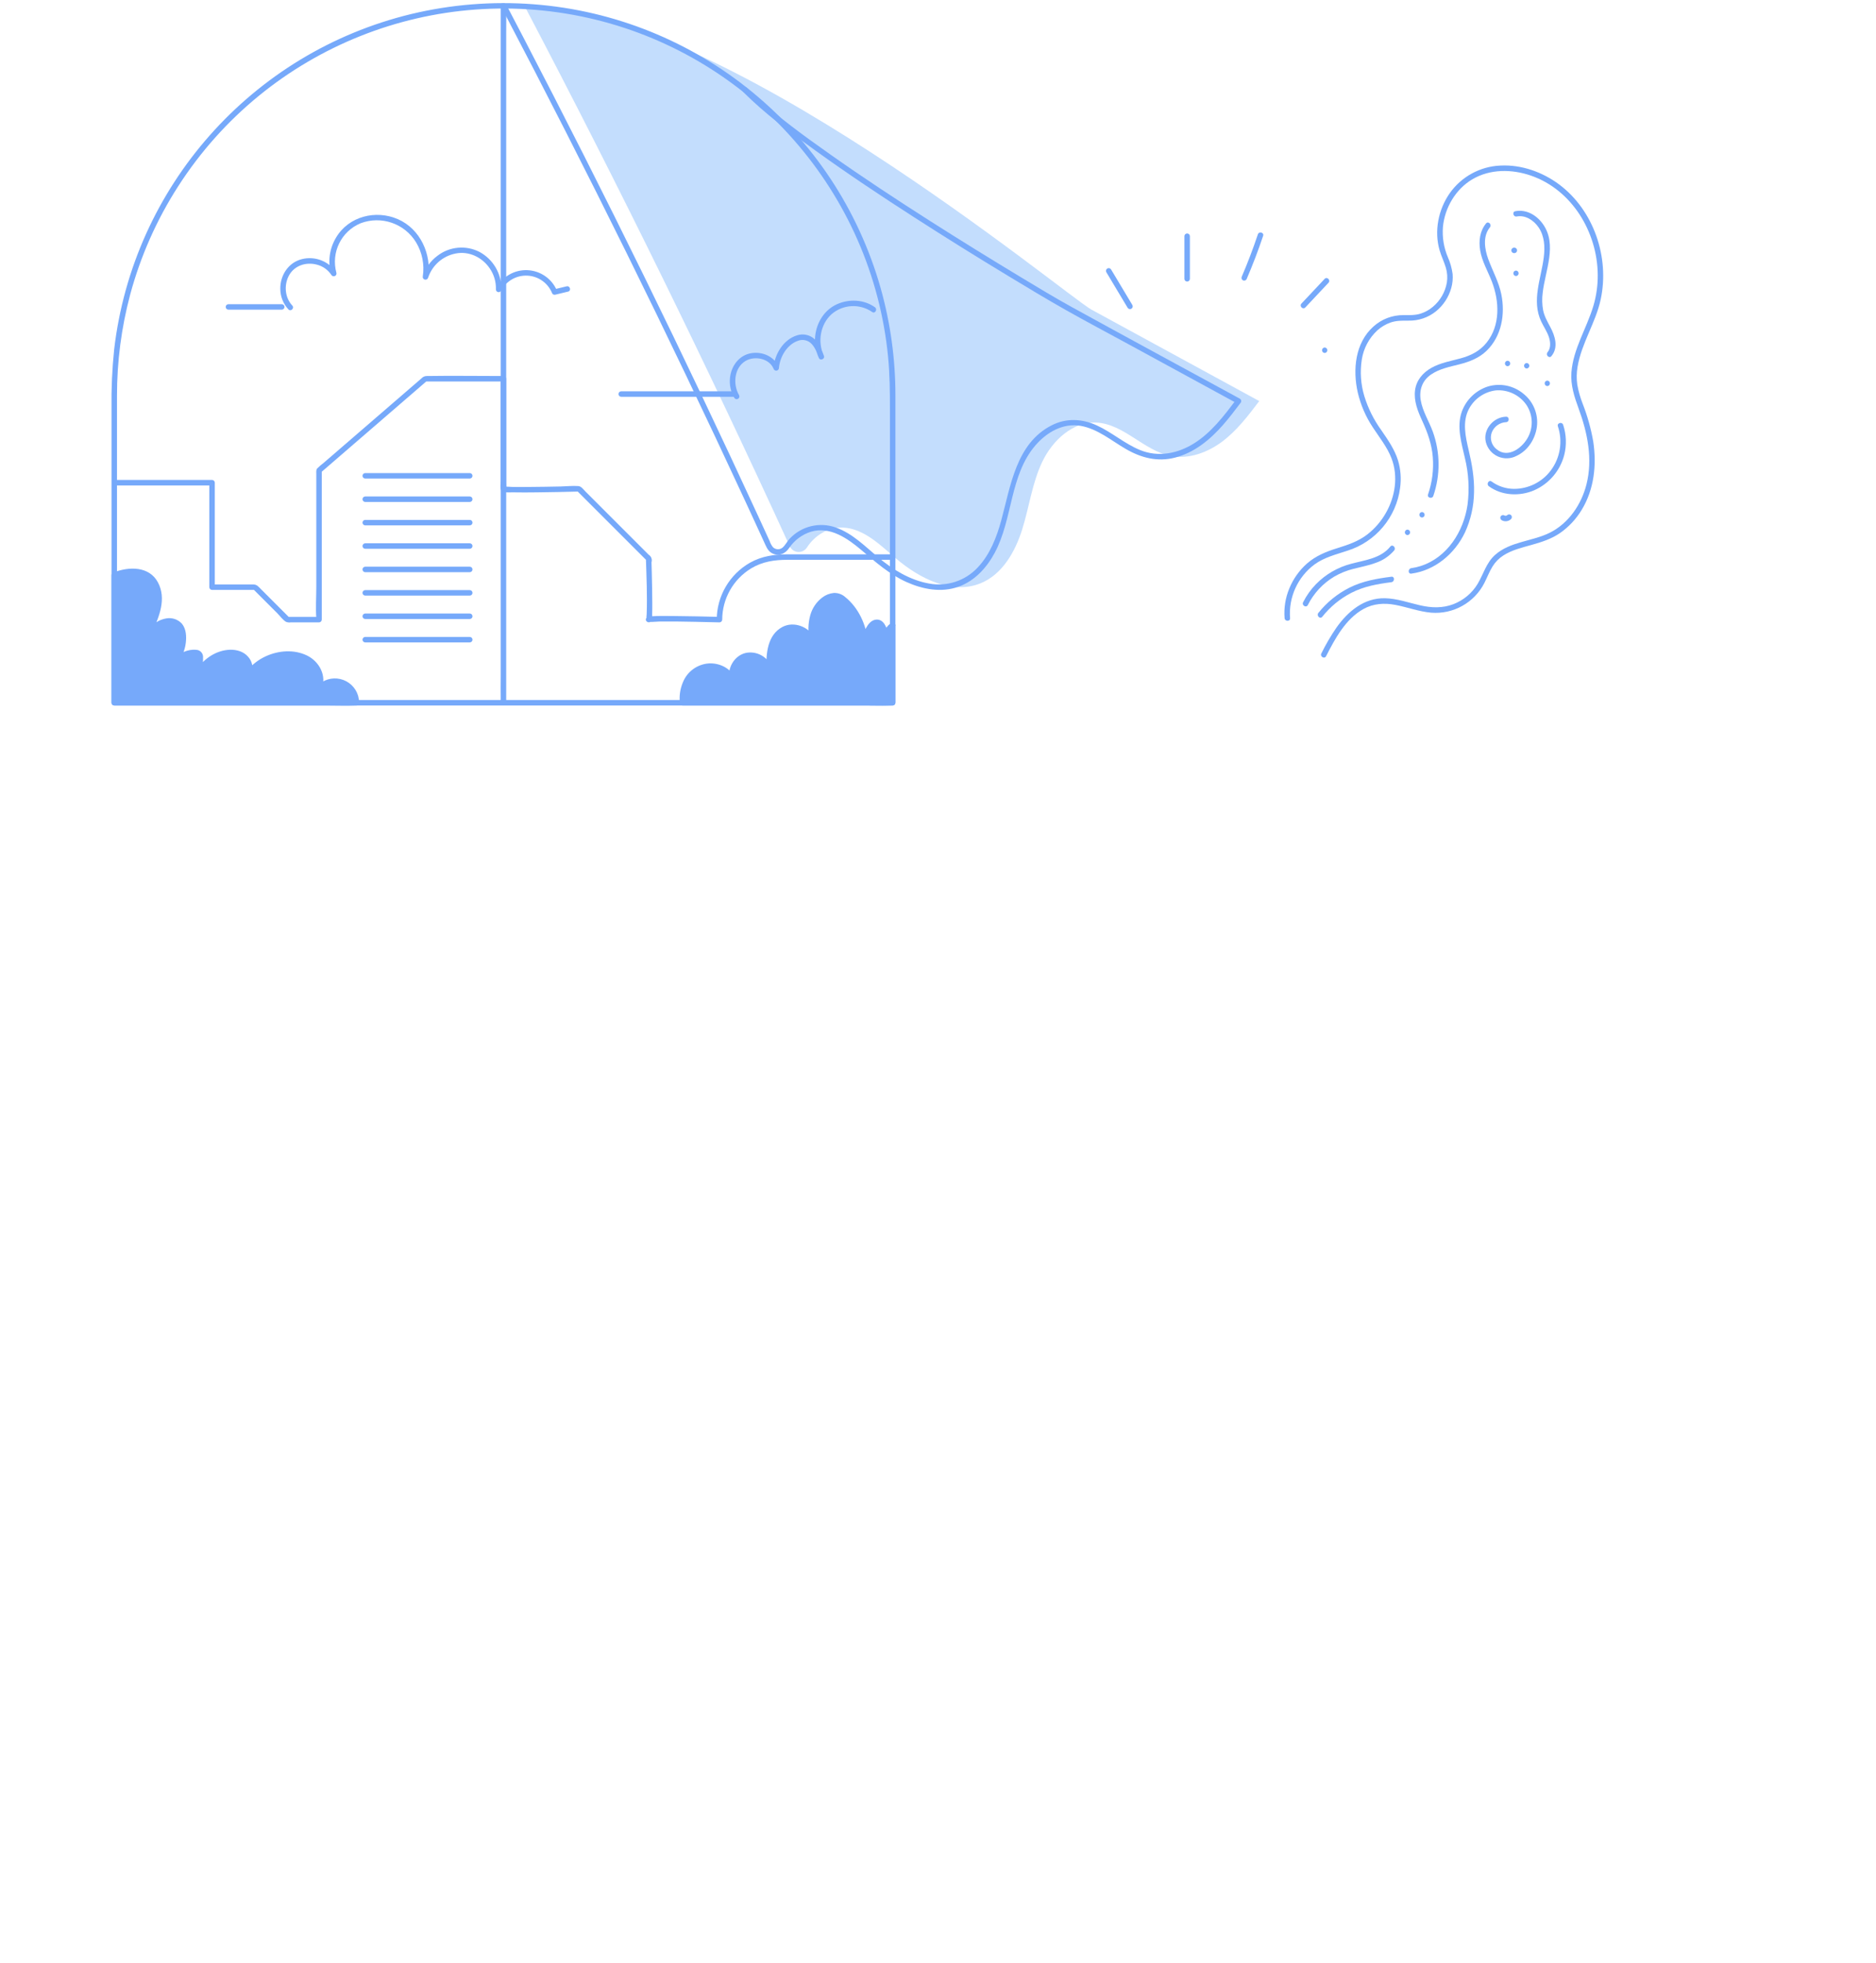 <svg viewBox="0 0 560 586" fill="none" xmlns="http://www.w3.org/2000/svg"
      xmlnsXlink="http://www.w3.org/1999/xlink">
      <path
            d="M157.047 2.666C184.722 55.407 210.953 108.872 235.742 163.061C236.186 164.037 237.127 164.693 238.197 164.771C239.266 164.85 240.294 164.34 240.876 163.439C243.188 159.807 247.339 157.267 251.673 157.489C257.91 157.808 262.769 162.709 267.522 166.76C274.535 172.738 284.189 177.6 292.72 174.116C299.219 171.462 303.059 164.678 305.151 157.977C307.242 151.277 308.112 144.156 311.14 137.823C314.168 131.49 320.199 125.843 327.213 126.141C335.438 126.492 341.45 134.565 349.535 136.117C354.905 137.147 360.498 135.084 364.867 131.797C369.236 128.509 372.594 124.088 375.893 119.726L325.781 92.413C318.319 88.346 213.016 0.608 157.047 2.666Z"
            fill="#C3DDFD" />
      <path
            d="M385.095 184.532C384.618 178.287 387.374 172.233 392.398 168.492C395.328 166.355 398.809 165.534 402.192 164.402C410.65 161.759 416.799 154.437 417.939 145.649C418.324 142.908 418.115 140.116 417.325 137.463C416.295 134.105 414.246 131.224 412.287 128.357C410.078 125.299 408.385 121.899 407.276 118.294C406.2 114.75 405.937 111.01 406.505 107.351C407.023 104.009 408.652 100.939 411.129 98.636C412.284 97.59 413.636 96.785 415.107 96.27C416.839 95.681 418.579 95.71 420.386 95.716C423.387 95.799 426.321 94.81 428.659 92.927C430.859 91.132 432.45 88.701 433.213 85.967C433.593 84.616 433.73 83.208 433.616 81.809C433.385 80.065 432.905 78.364 432.19 76.757C430.985 73.917 430.483 70.829 430.725 67.754C431.26 62.043 434.507 56.491 439.475 53.544C444.781 50.395 451.297 50.454 457.004 52.425C469.254 56.655 476.799 69.286 476.934 81.932C476.975 85.09 476.543 88.236 475.65 91.266C474.637 94.677 473.111 97.904 471.774 101.193C470.471 104.395 469.332 107.702 469.078 111.174C468.801 114.972 469.959 118.49 471.248 122.007C473.887 129.203 475.495 137.024 473.569 144.611C472.043 150.623 468.229 156.246 462.58 159.046C457.321 161.653 450.806 161.613 446.269 165.671C443.662 168.002 442.816 171.386 441.085 174.298C439.421 177.05 436.892 179.172 433.895 180.335C430.623 181.603 427.292 181.472 423.919 180.7C420.456 179.908 417.042 178.67 413.456 178.585C407.163 178.437 402.349 182.523 398.902 187.406C397.232 189.85 395.738 192.408 394.431 195.064C393.954 195.999 395.364 196.827 395.843 195.889C398.52 190.648 401.672 184.759 407.005 181.794C409.949 180.158 413.224 179.944 416.491 180.562C420.094 181.244 423.559 182.571 427.23 182.897C433.828 183.42 440.09 179.917 443.097 174.022C443.93 172.382 444.576 170.644 445.548 169.077C446.351 167.78 447.43 166.678 448.71 165.849C451.25 164.199 454.257 163.48 457.139 162.676C460.133 161.84 463.106 160.892 465.69 159.113C468.295 157.293 470.489 154.947 472.13 152.226C475.862 146.125 476.641 138.835 475.604 131.862C474.933 127.989 473.875 124.193 472.444 120.531C471.721 118.691 471.181 116.784 470.832 114.838C470.577 113.05 470.607 111.234 470.92 109.455C472.109 102.428 476.312 96.354 477.814 89.409C480.519 76.898 475.779 62.812 465.436 55.076C460.474 51.364 454.155 49.103 447.92 49.422C441.826 49.668 436.198 52.749 432.708 57.749C429.349 62.589 428.073 68.998 429.724 74.695C430.234 76.455 431.061 78.102 431.581 79.858C432.028 81.317 432.135 82.859 431.896 84.367C431.399 87.185 429.926 89.739 427.734 91.579C426.651 92.504 425.392 93.203 424.034 93.632C422.368 94.149 420.682 94.066 418.959 94.069C415.641 94.037 412.433 95.255 409.973 97.481C404.494 102.381 403.763 110.376 405.302 117.169C406.17 120.875 407.69 124.396 409.792 127.568C411.758 130.585 414.108 133.464 415.395 136.864C417.411 142.195 416.493 148.2 413.717 153.084C412.307 155.586 410.413 157.784 408.146 159.548C405.46 161.616 402.371 162.646 399.171 163.643C395.873 164.67 392.77 165.92 390.144 168.221C387.843 170.261 386.04 172.802 384.874 175.648C383.7 178.454 383.215 181.501 383.46 184.532C383.55 185.573 385.185 185.582 385.095 184.532Z"
            fill="#76A9FA" />
      <path
            d="M443.596 66.697C441.741 68.973 441.37 71.903 441.838 74.734C442.381 78.018 444.125 80.933 445.312 84C447.606 89.928 447.917 97.123 443.735 102.319C441.736 104.801 439.062 106.138 436.033 106.967C433.064 107.78 429.99 108.288 427.273 109.816C424.737 111.242 422.809 113.491 422.41 116.438C421.969 119.693 423.236 122.779 424.565 125.675C426.162 129.153 427.405 132.636 427.703 136.483C427.994 140.25 427.509 144.037 426.277 147.608C425.933 148.605 427.512 149.033 427.853 148.043C429.988 141.822 429.938 135.059 427.71 128.87C426.557 125.719 424.656 122.797 424.091 119.45C423.576 116.395 424.576 113.586 427.157 111.812C429.706 110.059 432.764 109.499 435.705 108.745C438.687 107.98 441.523 106.882 443.767 104.705C448.247 100.356 449.358 93.811 448.16 87.877C447.403 84.127 445.535 80.868 444.241 77.31C443.154 74.322 442.575 70.523 444.752 67.853C445.411 67.044 444.261 65.881 443.596 66.697L443.596 66.697Z"
            fill="#76A9FA" />
      <path
            d="M424.477 154.486C424.918 154.471 425.267 154.11 425.267 153.669C425.267 153.228 424.918 152.867 424.477 152.852C424.037 152.867 423.688 153.228 423.688 153.669C423.688 154.11 424.037 154.471 424.477 154.486Z"
            fill="#76A9FA" />
      <path
            d="M420.142 159.733C420.582 159.718 420.931 159.356 420.931 158.916C420.931 158.475 420.582 158.113 420.142 158.098C419.701 158.113 419.352 158.475 419.352 158.916C419.352 159.356 419.701 159.718 420.142 159.733Z"
            fill="#76A9FA" />
      <path
            d="M415.02 163.155C412.181 166.702 407.416 167.2 403.314 168.3C399.342 169.333 395.726 171.426 392.852 174.355C391.295 175.959 389.992 177.79 388.986 179.786C388.514 180.724 389.924 181.552 390.397 180.611C392.167 177.087 394.906 174.142 398.294 172.123C400.082 171.085 402.008 170.305 404.014 169.807C406.202 169.236 408.443 168.841 410.569 168.053C412.744 167.338 414.682 166.044 416.176 164.311C416.827 163.497 415.678 162.333 415.02 163.155L415.02 163.155Z"
            fill="#76A9FA" />
      <path
            d="M394.7 184.119C397.057 181.147 400.018 178.71 403.388 176.969C407.14 175.035 411.191 174.325 415.339 173.795C416.368 173.663 416.381 172.027 415.339 172.16C410.972 172.718 406.742 173.448 402.775 175.45C399.193 177.261 396.044 179.824 393.543 182.963C392.895 183.778 394.044 184.942 394.699 184.119H394.7Z"
            fill="#76A9FA" />
      <path
            d="M421.284 171.238C428.364 170.3 434.315 165.261 437.322 158.896C439.032 155.155 439.948 151.101 440.013 146.988C440.13 142.716 439.396 138.558 438.42 134.418C437.476 130.415 436.444 125.905 438.494 122.063C440.115 119 443.139 116.93 446.582 116.529C450.082 116.275 453.465 117.85 455.523 120.692C457.493 123.494 457.781 127.146 456.276 130.222C454.696 133.514 450.227 137.035 446.745 134.106C445.235 132.928 444.65 130.914 445.295 129.11C445.987 127.329 447.661 126.12 449.569 126.023C450.619 125.995 450.624 124.36 449.569 124.388C445.798 124.489 442.629 128.2 443.533 131.962C444.007 133.875 445.336 135.462 447.137 136.264C448.937 137.066 451.006 136.992 452.745 136.065C456.107 134.49 458.305 131.015 458.775 127.394C459.246 123.64 457.729 119.911 454.771 117.551C451.831 115.098 447.859 114.276 444.187 115.36C440.551 116.52 437.659 119.302 436.359 122.889C434.762 127.415 436.273 132.274 437.286 136.746C438.4 141.301 438.667 146.022 438.072 150.673C436.906 158.636 432.013 166.455 424.023 168.982C423.13 169.268 422.213 169.476 421.284 169.604C420.256 169.74 420.242 171.377 421.284 171.239V171.238Z"
            fill="#76A9FA" />
      <path
            d="M450.024 109.321C450.465 109.306 450.814 108.944 450.814 108.503C450.814 108.063 450.465 107.701 450.024 107.686C449.584 107.701 449.234 108.063 449.234 108.503C449.234 108.944 449.584 109.306 450.024 109.321Z"
            fill="#76A9FA" />
      <path
            d="M455.727 110.005C456.167 109.99 456.516 109.628 456.516 109.188C456.516 108.747 456.167 108.386 455.727 108.37C455.286 108.386 454.938 108.747 454.938 109.188C454.938 109.628 455.286 109.99 455.727 110.005Z"
            fill="#76A9FA" />
      <path
            d="M461.883 115.252C462.323 115.236 462.672 114.875 462.672 114.434C462.672 113.994 462.323 113.632 461.883 113.617C461.443 113.632 461.094 113.994 461.094 114.434C461.094 114.875 461.443 115.236 461.883 115.252Z"
            fill="#76A9FA" />
      <path
            d="M465.037 127.251C466.545 131.739 465.747 136.682 462.903 140.467C460.302 143.922 456.225 145.948 451.9 145.934C449.511 145.914 447.188 145.148 445.256 143.742C444.407 143.119 443.591 144.537 444.431 145.154C448.307 148 453.626 148.222 457.968 146.356C462.423 144.394 465.733 140.497 466.947 135.783C467.685 132.822 467.57 129.714 466.614 126.816C466.285 125.822 464.706 126.248 465.037 127.251L465.037 127.251Z"
            fill="#76A9FA" />
      <path
            d="M448.251 155.277C449.157 155.819 450.315 155.68 451.066 154.938C451.217 154.783 451.302 154.576 451.305 154.36C451.304 154.143 451.218 153.936 451.066 153.782C450.912 153.629 450.705 153.543 450.488 153.542C450.272 153.545 450.065 153.631 449.91 153.782C449.863 153.83 449.812 153.876 449.758 153.917L449.924 153.789C449.829 153.86 449.726 153.919 449.617 153.966L449.812 153.884C449.686 153.935 449.555 153.971 449.42 153.99L449.637 153.96C449.502 153.977 449.366 153.977 449.231 153.96L449.448 153.99C449.323 153.972 449.2 153.939 449.082 153.89L449.278 153.973C449.208 153.942 449.14 153.906 449.076 153.865C448.685 153.642 448.188 153.772 447.957 154.159C447.739 154.55 447.869 155.043 448.251 155.277L448.251 155.277Z"
            fill="#76A9FA" />
      <path
            d="M452.759 64.626C455.374 64.127 457.844 65.781 459.272 67.866C461.071 70.495 461.207 73.738 460.827 76.809C460.035 83.216 457.107 89.716 460.076 96.007C460.814 97.57 461.842 99.019 462.374 100.674C462.839 102.119 462.981 103.91 461.953 105.157C461.288 105.962 462.439 107.125 463.109 106.313C465.272 103.688 464.208 100.303 462.771 97.613C461.91 96.002 461.022 94.456 460.64 92.649C460.315 90.898 460.273 89.107 460.515 87.343C461.26 80.766 464.902 73.063 460.621 66.951C458.737 64.26 455.677 62.41 452.324 63.05C451.292 63.246 451.729 64.822 452.758 64.626H452.759Z"
            fill="#76A9FA" />
      <path
            d="M452.072 73.926H451.931C451.49 73.941 451.141 74.302 451.141 74.743C451.141 75.184 451.49 75.546 451.931 75.561H452.072C452.512 75.546 452.862 75.184 452.862 74.743C452.862 74.302 452.512 73.941 452.072 73.926H451.931C451.49 73.941 451.141 74.302 451.141 74.743C451.141 75.184 451.49 75.546 451.931 75.561H452.072C452.512 75.546 452.862 75.184 452.862 74.743C452.862 74.302 452.512 73.941 452.072 73.926L452.072 73.926Z"
            fill="#76A9FA" />
      <path
            d="M452.532 82.404C452.973 82.389 453.322 82.027 453.322 81.587C453.322 81.146 452.973 80.784 452.532 80.769C452.092 80.784 451.742 81.146 451.742 81.587C451.742 82.027 452.092 82.389 452.532 82.404Z"
            fill="#76A9FA" />
      <path
            d="M330.239 81.242L336.616 91.894C336.852 92.266 337.34 92.385 337.72 92.163C338.101 91.94 338.237 91.456 338.028 91.068L331.651 80.417C331.415 80.044 330.927 79.925 330.546 80.147C330.165 80.37 330.029 80.854 330.239 81.242Z"
            fill="#76A9FA" />
      <path
            d="M353.555 70.485V83.259C353.57 83.7 353.931 84.049 354.372 84.049C354.813 84.049 355.174 83.7 355.189 83.259V70.485C355.174 70.045 354.813 69.695 354.372 69.695C353.931 69.695 353.57 70.045 353.555 70.485H353.555Z"
            fill="#76A9FA" />
      <path
            d="M375.48 69.964C374.058 74.22 372.463 78.413 370.696 82.543C370.484 82.934 370.612 83.424 370.989 83.661C371.379 83.886 371.878 83.755 372.107 83.368C373.934 79.114 375.584 74.79 377.056 70.398C377.39 69.398 375.812 68.969 375.48 69.964V69.964Z"
            fill="#76A9FA" />
      <path
            d="M389.649 91.777L396.568 84.406C397.287 83.639 396.133 82.481 395.412 83.25L388.493 90.621C387.774 91.388 388.927 92.546 389.649 91.777Z"
            fill="#76A9FA" />
      <path
            d="M395.431 105.367C395.871 105.352 396.221 104.99 396.221 104.55C396.221 104.109 395.871 103.747 395.431 103.732C394.99 103.747 394.641 104.109 394.641 104.55C394.641 104.99 394.99 105.352 395.431 105.367Z"
            fill="#76A9FA" />
      <path
            d="M266.472 208.967H37.607C36.586 208.967 35.518 208.877 34.499 208.967C34.37 208.978 34.235 208.967 34.104 208.967L34.922 209.784V129.964C34.922 126.056 34.922 122.147 34.922 118.238C34.903 108.003 36.228 97.809 38.865 87.918C41.946 76.479 46.775 65.584 53.181 55.618C79.851 14.104 129.949 -5.879 177.869 5.883C189.394 8.717 200.412 13.319 210.529 19.523C230.613 31.846 246.462 49.999 255.962 71.561C260.825 82.624 263.906 94.387 265.09 106.413C265.614 111.733 265.654 117.052 265.654 122.388V209.784C265.67 210.224 266.031 210.573 266.472 210.573C266.912 210.573 267.274 210.224 267.289 209.784V129.239C267.289 125.521 267.289 121.802 267.289 118.083C267.299 107.228 265.813 96.423 262.871 85.974C249.502 38.804 208.124 4.985 159.237 1.27C146.991 0.337 134.673 1.324 122.731 4.195C75.121 15.712 39.735 55.682 34.074 104.337C33.472 110.16 33.209 116.013 33.287 121.866V209.784C33.293 210.233 33.655 210.595 34.104 210.601H257.039C260.05 210.601 263.066 210.656 266.077 210.601C266.208 210.599 266.34 210.601 266.472 210.601C266.912 210.586 267.262 210.225 267.262 209.784C267.262 209.343 266.912 208.982 266.472 208.967Z"
            fill="#76A9FA" />
      <path
            d="M151.102 209.784V10.193C151.102 7.498 151.153 4.797 151.102 2.102C151.1 1.984 151.102 1.866 151.102 1.748C151.087 1.308 150.726 0.958 150.285 0.958C149.844 0.958 149.483 1.308 149.468 1.748V201.339C149.468 204.035 149.417 206.735 149.468 209.43C149.47 209.548 149.468 209.666 149.468 209.784C149.483 210.225 149.844 210.574 150.285 210.574C150.726 210.574 151.087 210.225 151.102 209.784Z"
            fill="#76A9FA" />
      <path
            d="M150.156 3.079C162.764 27.11 175.076 51.294 187.09 75.63C199.102 99.965 210.813 124.445 222.221 149.072C223.662 152.182 225.098 155.295 226.53 158.41C227.186 159.837 227.84 161.265 228.494 162.694C229.017 163.836 229.571 164.791 230.778 165.296C232.721 166.109 234.466 165.182 235.579 163.575C237.142 161.257 239.449 159.541 242.119 158.711C247.771 157.053 252.985 160.704 257.087 164.169C261.362 167.779 265.467 171.439 270.629 173.761C275.45 175.929 280.985 176.977 286.094 175.156C290.945 173.427 294.516 169.505 296.911 165.059C302.366 154.935 301.372 141.855 309.122 132.903C312.485 129.018 317.365 126.186 322.648 127.137C327.66 128.039 331.732 131.509 336.022 134.002C340.606 136.665 345.479 137.951 350.732 136.61C356.493 135.139 361.198 131.27 365.049 126.886C366.945 124.726 368.68 122.43 370.413 120.139C370.638 119.749 370.507 119.25 370.12 119.021C353.374 109.894 336.59 100.834 319.882 91.638C314.786 88.833 309.809 85.797 304.825 82.8C295.708 77.317 286.661 71.717 277.686 66.001C267.651 59.605 257.702 53.064 247.98 46.201C240.023 40.583 232.022 34.816 224.912 28.132C224.265 27.524 223.63 26.905 223.006 26.275C222.265 25.526 221.109 26.681 221.85 27.431C228.358 34.016 235.965 39.571 243.454 44.972C253.069 51.907 262.951 58.472 272.918 64.887C282.204 70.865 291.575 76.709 301.03 82.42C306.697 85.85 312.373 89.28 318.141 92.538C324.428 96.089 330.822 99.462 337.162 102.918L362.983 116.992L369.295 120.432L369.002 119.314C365.38 124.102 361.621 129.101 356.46 132.336C351.569 135.402 345.756 136.58 340.299 134.339C335.722 132.46 331.953 129.087 327.471 127.02C323.05 124.981 318.314 124.724 313.909 126.972C303.32 132.376 301.682 145.053 298.885 155.324C297.51 160.376 295.534 165.477 291.897 169.356C288.192 173.375 282.677 175.202 277.304 174.188C271.666 173.185 266.517 170.047 262.185 166.412C258.266 163.122 254.518 159.282 249.604 157.507C244.749 155.725 239.298 157.012 235.753 160.778C234.979 161.583 234.432 162.754 233.599 163.471C232.752 164.167 231.517 164.114 230.733 163.348C230.291 162.788 229.951 162.156 229.727 161.479C229.4 160.765 229.073 160.051 228.745 159.337C228.001 157.714 227.255 156.092 226.508 154.471C215.391 130.342 203.983 106.35 192.285 82.495C180.525 58.514 168.475 34.678 156.134 10.987C154.616 8.074 153.094 5.163 151.568 2.254C151.079 1.322 149.667 2.147 150.156 3.079Z"
            fill="#76A9FA" />
      <path
            d="M68.164 92.441H84.132C84.572 92.425 84.921 92.064 84.921 91.623C84.921 91.183 84.572 90.821 84.132 90.806H68.164C67.724 90.821 67.375 91.183 67.375 91.623C67.375 92.064 67.724 92.425 68.164 92.441Z"
            fill="#76A9FA" />
      <path
            d="M87.252 91.207C84.99 88.821 84.721 84.965 86.312 82.143C87.955 79.228 91.41 78.156 94.554 78.993C96.35 79.439 97.911 80.545 98.928 82.091C99.143 82.432 99.572 82.567 99.943 82.411C100.314 82.255 100.517 81.853 100.422 81.461C98.75 75.407 101.846 69.055 107.645 66.644C113.816 64.312 120.773 66.708 124.2 72.344C126.033 75.387 126.745 78.975 126.212 82.488C126.11 82.916 126.366 83.348 126.791 83.465C127.215 83.582 127.656 83.342 127.788 82.922C129.015 79.185 132.176 76.408 136.04 75.673C139.992 74.891 143.956 76.819 146.182 80.103C147.464 81.951 148.114 84.166 148.032 86.415C148.042 86.778 148.289 87.093 148.64 87.188C148.992 87.283 149.364 87.136 149.555 86.827C151.065 83.896 154.15 82.119 157.443 82.283C160.736 82.448 163.628 84.524 164.838 87.591C165.026 87.909 165.404 88.063 165.761 87.966L169.584 87.048C170.606 86.802 170.173 85.226 169.149 85.472L165.326 86.39L166.249 86.766C164.743 83.194 161.312 80.812 157.439 80.648C153.566 80.485 149.946 82.57 148.144 86.002L149.667 86.415C149.764 81.751 147.247 77.425 143.144 75.206C139.06 73.108 134.129 73.578 130.514 76.409C128.472 77.928 126.966 80.057 126.212 82.488L127.789 82.922C128.902 75.932 125.456 68.356 118.815 65.444C112.185 62.536 104.08 64.559 100.316 70.923C98.329 74.22 97.797 78.192 98.846 81.896L100.34 81.266C98.084 77.926 93.972 76.365 90.068 77.367C86.068 78.387 83.612 82.201 83.673 86.233C83.683 88.508 84.548 90.696 86.096 92.363C86.821 93.128 87.976 91.971 87.252 91.207L87.252 91.207Z"
            fill="#76A9FA" />
      <path
            d="M185.415 118.445H219.175C219.616 118.43 219.965 118.069 219.965 117.628C219.965 117.187 219.616 116.825 219.175 116.81H185.415C184.974 116.825 184.625 117.187 184.625 117.628C184.625 118.069 184.974 118.43 185.415 118.445Z"
            fill="#76A9FA" />
      <path
            d="M220.619 117.956C218.749 114.788 219.112 109.866 222.475 107.793C225.182 106.123 229.622 106.941 230.916 110.07C231.036 110.452 231.414 110.693 231.811 110.639C232.208 110.585 232.508 110.253 232.522 109.853C232.792 106.555 234.873 102.944 238.104 101.764C239.562 101.154 241.245 101.529 242.308 102.698C243.339 103.81 243.892 105.314 244.388 106.721L245.882 106.091C243.992 102.055 244.874 96.829 248.207 93.808C251.627 90.835 256.627 90.559 260.354 93.137C261.21 93.752 262.027 92.335 261.179 91.725C257.906 89.371 253.477 89.185 249.853 90.812C246.1 92.496 243.789 96.234 243.345 100.247C243.099 102.531 243.489 104.839 244.471 106.916C244.861 107.748 246.273 107.16 245.965 106.286C245.353 104.551 244.651 102.727 243.327 101.399C241.908 99.975 239.806 99.476 237.899 100.11C233.799 101.395 231.223 105.757 230.887 109.853L232.493 109.636C231.182 106.467 227.714 104.925 224.409 105.404C220.702 105.94 218.311 109.155 217.91 112.737C217.68 114.839 218.135 116.959 219.207 118.781C219.442 119.154 219.931 119.274 220.312 119.051C220.692 118.829 220.828 118.344 220.619 117.956V117.956Z"
            fill="#76A9FA" />
      <path
            d="M34.712 144.906H63.301L62.484 144.088V175.283C62.49 175.732 62.853 176.094 63.301 176.101H76.152L75.574 175.861L82.772 183.059C83.559 183.847 84.388 185.014 85.341 185.61C85.797 185.8 86.296 185.861 86.785 185.785H95.237C95.686 185.779 96.048 185.417 96.054 184.968V140.439L95.815 141.017L106.503 131.785L123.561 117.052L127.507 113.644L126.929 113.883H150.288L149.47 113.066V143.511C149.47 144.275 149.255 145.397 149.502 146.143C149.866 147.239 152.12 146.954 152.979 146.973C155.371 147.026 157.765 147.003 160.157 146.976C164.37 146.929 168.582 146.848 172.794 146.731L172.216 146.491L190.471 164.746L193.05 167.325L192.811 166.747C192.985 172.27 193.238 177.832 193.037 183.356C193.023 183.742 192.94 184.159 192.962 184.543C192.957 184.446 193.08 184.739 192.989 184.533C192.58 183.598 194.476 185.764 193.952 185.666C193.974 185.67 194.24 185.658 193.998 185.65C194.976 185.684 195.993 185.542 196.976 185.531C200.471 185.49 203.967 185.554 207.461 185.62C209.896 185.666 212.331 185.721 214.766 185.785C215.215 185.78 215.578 185.417 215.584 184.968C215.609 178.718 218.875 172.93 224.212 169.677C227.568 167.647 231.21 167.108 235.045 167.108H266.471C266.912 167.093 267.261 166.732 267.261 166.291C267.261 165.85 266.912 165.489 266.471 165.474H235.098C231.168 165.474 227.408 166 223.912 167.959C217.784 171.435 213.983 177.923 213.949 184.968L214.766 184.151C210.38 184.031 205.991 183.94 201.603 183.9C199.258 183.879 196.889 183.81 194.547 183.968C194.005 184.004 193.23 183.979 192.914 184.519C192.351 185.482 193.82 186.293 194.401 185.358C194.633 184.765 194.724 184.125 194.667 183.491C194.713 182.34 194.712 181.187 194.709 180.036C194.701 177.047 194.638 174.057 194.565 171.068C194.538 169.996 194.51 168.925 194.479 167.853C194.749 166.994 194.398 166.06 193.629 165.592L191.901 163.864L179.868 151.831L174.753 146.716C174.164 146.127 173.521 145.164 172.644 145.1C170.894 144.972 169.051 145.188 167.299 145.224C164.24 145.287 161.18 145.339 158.121 145.359C155.831 145.374 153.515 145.438 151.229 145.269C151.04 145.228 150.848 145.207 150.655 145.204C150.723 145.158 150.971 146.243 151.105 145.748C151.165 145.226 151.165 144.698 151.105 144.175V113.066C151.098 112.617 150.736 112.255 150.287 112.248C142.631 112.248 134.966 112.127 127.311 112.248C126.747 112.266 126.216 112.513 125.838 112.931L122.931 115.442L112.25 124.667L100.699 134.644L96.602 138.182C95.933 138.685 95.299 139.233 94.704 139.821C94.311 140.273 94.419 140.89 94.419 141.455V175.194C94.419 178.273 94.193 181.451 94.419 184.524C94.43 184.67 94.419 184.821 94.419 184.968L95.237 184.151H85.836L86.414 184.39L77.977 175.953C77.172 175.148 76.725 174.466 75.548 174.466H63.301L64.119 175.283V144.088C64.113 143.64 63.75 143.277 63.301 143.271H34.712C34.271 143.286 33.922 143.648 33.922 144.088C33.922 144.529 34.271 144.891 34.712 144.906Z"
            fill="#76A9FA" />
      <path
            d="M106.101 207.908C105.437 205.698 103.637 204.014 101.388 203.497C99.139 202.981 96.785 203.71 95.223 205.408C96.329 202.999 95.508 199.988 93.648 198.099C91.788 196.211 89.077 195.342 86.427 195.252C81.743 195.129 77.267 197.184 74.304 200.814C75.079 198.992 74.084 196.752 72.411 195.693C70.738 194.633 68.589 194.581 66.666 195.056C63.699 195.805 61.134 197.67 59.507 200.262C59.599 199.042 59.69 197.823 59.782 196.603C59.858 196.183 59.797 195.749 59.608 195.366C59.208 194.909 58.604 194.686 58.002 194.773C55.897 194.836 53.9 195.718 52.434 197.231C54.095 195.071 54.901 192.375 54.697 189.658C54.665 188.562 54.288 187.504 53.618 186.636C52.509 185.363 50.561 185.104 48.944 185.588C47.327 186.073 45.972 187.168 44.703 188.281C45.968 185.54 47.253 182.727 47.491 179.717C47.728 176.708 46.705 173.412 44.193 171.737C42.114 170.35 39.399 170.297 36.953 170.81C35.978 171.017 35.024 171.309 34.102 171.685V209.784H106.382C106.378 209.148 106.283 208.517 106.101 207.908Z"
            fill="#76A9FA" />
      <path
            d="M106.895 207.691C106.153 205.2 104.133 203.298 101.602 202.707C99.071 202.116 96.418 202.926 94.65 204.83L95.933 205.821C97.665 201.832 95.355 197.461 91.61 195.661C87.751 193.807 83.135 194.165 79.312 195.92C77.148 196.916 75.239 198.392 73.731 200.236L75.097 201.032C75.684 199.313 75.291 197.411 74.072 196.065C72.759 194.514 70.66 193.897 68.683 193.957C64.663 194.079 60.93 196.505 58.806 199.849L60.329 200.262C60.528 198.837 60.624 197.399 60.615 195.96C60.536 194.855 59.624 193.994 58.516 193.979C56.082 193.729 53.541 194.966 51.861 196.653L53.145 197.644C54.394 195.984 55.19 194.028 55.453 191.967C55.698 190.066 55.595 187.799 54.347 186.239C53.151 184.89 51.331 184.275 49.562 184.622C47.438 184.941 45.699 186.333 44.13 187.704L45.413 188.694C47.535 184.096 49.758 178.722 47.139 173.839C44.512 168.94 38.434 169.099 33.889 170.897C33.541 171.004 33.3 171.321 33.289 171.685V209.784C33.295 210.233 33.658 210.595 34.106 210.602H97.47C100.393 210.602 103.342 210.718 106.264 210.602C106.305 210.6 106.346 210.602 106.387 210.602C106.836 210.596 107.199 210.233 107.204 209.784C107.187 209.076 107.083 208.373 106.895 207.691C106.763 207.27 106.322 207.029 105.897 207.147C105.472 207.264 105.216 207.697 105.318 208.125C105.47 208.666 105.554 209.223 105.569 209.784L106.387 208.967H37.075C36.128 208.902 35.177 208.902 34.23 208.967C34.188 208.97 34.147 208.97 34.106 208.967L34.924 209.784V171.685L34.324 172.473C38.252 170.919 43.608 170.444 45.826 174.854C47.971 179.119 45.824 183.921 44.002 187.869C43.81 188.223 43.903 188.665 44.222 188.911C44.541 189.157 44.992 189.135 45.286 188.86C46.535 187.768 47.91 186.623 49.577 186.272C50.954 185.981 52.569 186.326 53.319 187.614C54.087 188.935 54.035 190.791 53.768 192.246C53.458 193.909 52.761 195.475 51.733 196.819C51.165 197.572 52.378 198.451 53.017 197.809C54.303 196.483 56.043 195.692 57.887 195.595C58.169 195.585 58.709 195.536 58.915 195.792C59.12 196.048 58.96 196.73 58.938 197.026L58.695 200.263C58.63 201.115 59.812 201.314 60.218 200.675C61.931 197.941 64.761 196.101 67.955 195.645C69.511 195.459 71.287 195.677 72.489 196.773C73.596 197.709 74.007 199.232 73.521 200.598C73.432 200.953 73.589 201.325 73.905 201.509C74.222 201.693 74.622 201.646 74.887 201.393C77.831 197.765 82.355 195.792 87.017 196.103C89.355 196.211 91.569 197.186 93.227 198.838C94.703 200.436 95.414 202.941 94.521 204.997C94.178 205.787 95.11 206.714 95.805 205.987C97.162 204.495 99.216 203.847 101.184 204.289C103.151 204.732 104.73 206.197 105.318 208.126C105.638 209.123 107.217 208.697 106.895 207.691Z"
            fill="#76A9FA" />
      <path
            d="M266.467 186.604C265.511 187.34 264.757 188.309 264.279 189.417C264.043 187.763 263.265 185.64 261.599 185.771C260.784 185.924 260.079 186.429 259.671 187.151C258.776 188.45 258.274 189.979 258.224 191.555C257.846 186.854 255.714 182.466 252.253 179.263C251.695 178.698 251.023 178.26 250.282 177.977C249.004 177.656 247.65 177.888 246.552 178.616C242.523 180.988 241.451 186.394 242.528 191.025C241.19 188.057 237.253 186.314 234.235 187.727C232.195 188.682 230.814 190.713 230.169 192.871C229.616 195.059 229.432 197.323 229.624 199.572C228.705 196.644 225.647 194.955 222.679 195.736C219.711 196.517 217.88 199.493 218.522 202.494C216.692 198.746 211.199 197.769 207.745 200.107C204.7 202.167 203.341 206.109 203.763 209.784H266.467V186.604Z"
            fill="#76A9FA" />
      <path
            d="M265.892 186.025C264.894 186.82 264.1 187.842 263.575 189.005L265.069 189.2C264.777 187.289 263.692 184.554 261.275 184.998C259.988 185.234 259.104 186.391 258.515 187.475C257.84 188.733 257.462 190.129 257.408 191.555H259.043C258.627 186.531 256.268 181.421 252.292 178.217C251.349 177.38 250.115 176.947 248.855 177.011C247.621 177.139 246.446 177.605 245.461 178.359C243.715 179.683 242.452 181.545 241.868 183.658C241.184 186.134 241.14 188.744 241.741 191.241L243.235 190.612C241.588 187.123 236.999 185.307 233.524 187.173C229.089 189.554 228.624 195.116 228.808 199.571L230.414 199.354C229.288 196.107 225.92 194.208 222.56 194.924C219.185 195.74 217.094 199.384 217.735 202.711L219.229 202.081C217.808 199.284 214.597 197.86 211.546 198.043C208.096 198.299 205.098 200.508 203.831 203.727C203.026 205.638 202.722 207.722 202.947 209.784C202.957 210.231 203.317 210.591 203.764 210.601H258.726C261.262 210.601 263.824 210.706 266.358 210.601C266.395 210.6 266.432 210.601 266.469 210.601C266.918 210.595 267.28 210.232 267.287 209.784V186.604C267.271 186.163 266.91 185.815 266.469 185.815C266.029 185.815 265.667 186.163 265.652 186.604V209.784L266.469 208.967H206.322C205.508 208.91 204.69 208.91 203.875 208.967C203.838 208.969 203.801 208.969 203.764 208.967L204.582 209.784C204.193 206.084 205.632 201.68 209.343 200.173C212.343 198.955 216.291 199.903 217.818 202.907C218.26 203.778 219.478 203.14 219.312 202.277C218.791 199.712 220.365 197.187 222.897 196.526C225.43 195.864 228.038 197.297 228.838 199.789C229.118 200.625 230.483 200.537 230.443 199.572C230.289 195.847 230.413 191.057 233.963 188.811C236.751 187.047 240.477 188.586 241.824 191.437C242.234 192.307 243.513 191.673 243.318 190.807C242.525 187.284 242.906 183.006 245.614 180.356C246.314 179.648 247.172 179.117 248.117 178.807C249.236 178.449 250.461 178.724 251.32 179.525C252.953 180.925 254.307 182.62 255.312 184.522C256.488 186.697 257.201 189.091 257.408 191.556C257.423 191.996 257.785 192.345 258.225 192.345C258.666 192.345 259.027 191.996 259.043 191.556C259.081 190.542 259.324 189.548 259.756 188.63C260.098 187.917 260.658 186.836 261.495 186.619C262.9 186.256 263.352 188.716 263.493 189.635C263.585 189.947 263.853 190.175 264.176 190.217C264.499 190.26 264.816 190.108 264.986 189.83C265.448 188.793 266.156 187.884 267.047 187.182C267.866 186.52 266.703 185.37 265.892 186.025Z"
            fill="#76A9FA" />
      <path
            d="M109 142.853H140.251C140.691 142.837 141.04 142.476 141.04 142.036C141.04 141.595 140.691 141.234 140.251 141.218H109C108.56 141.234 108.211 141.595 108.211 142.036C108.211 142.476 108.56 142.837 109 142.853Z"
            fill="#76A9FA" />
      <path
            d="M109 149.841H140.251C140.691 149.826 141.04 149.464 141.04 149.024C141.04 148.583 140.691 148.222 140.251 148.206H109C108.56 148.222 108.211 148.583 108.211 149.024C108.211 149.464 108.56 149.826 109 149.841Z"
            fill="#76A9FA" />
      <path
            d="M109 156.829H140.251C140.691 156.814 141.04 156.453 141.04 156.012C141.04 155.571 140.691 155.21 140.251 155.195H109C108.56 155.21 108.211 155.571 108.211 156.012C108.211 156.453 108.56 156.814 109 156.829Z"
            fill="#76A9FA" />
      <path
            d="M109.001 163.818H140.252C140.692 163.803 141.042 163.441 141.042 163C141.042 162.559 140.692 162.198 140.252 162.183H109.001C108.56 162.198 108.211 162.559 108.211 163C108.211 163.441 108.56 163.803 109.001 163.818Z"
            fill="#76A9FA" />
      <path
            d="M109.001 170.806H140.252C140.692 170.791 141.042 170.429 141.042 169.988C141.042 169.548 140.692 169.186 140.252 169.171H109.001C108.56 169.186 108.211 169.548 108.211 169.988C108.211 170.429 108.56 170.791 109.001 170.806Z"
            fill="#76A9FA" />
      <path
            d="M109.001 177.794H140.252C140.692 177.779 141.042 177.417 141.042 176.977C141.042 176.536 140.692 176.174 140.252 176.159H109.001C108.56 176.174 108.211 176.536 108.211 176.977C108.211 177.417 108.56 177.779 109.001 177.794Z"
            fill="#76A9FA" />
      <path
            d="M109.001 184.782H140.252C140.692 184.767 141.042 184.406 141.042 183.965C141.042 183.524 140.692 183.163 140.252 183.148H109.001C108.56 183.163 108.211 183.524 108.211 183.965C108.211 184.406 108.56 184.767 109.001 184.782Z"
            fill="#76A9FA" />
      <path
            d="M109.001 191.771H140.252C140.692 191.755 141.042 191.394 141.042 190.953C141.042 190.512 140.692 190.151 140.252 190.136H109.001C108.56 190.151 108.211 190.512 108.211 190.953C108.211 191.394 108.56 191.755 109.001 191.771Z"
            fill="#76A9FA" />
      <rect x="0.984" y="27.031" width="558.039" height="558.039" fill="url(#pattern0)" />
      <defs>
            <pattern id="pattern0" patternContentUnits="objectBoundingBox">
                  <use xlinkHref="#image0_13183_80424" transform="scale(0)" />
            </pattern>

      </defs>
</svg>